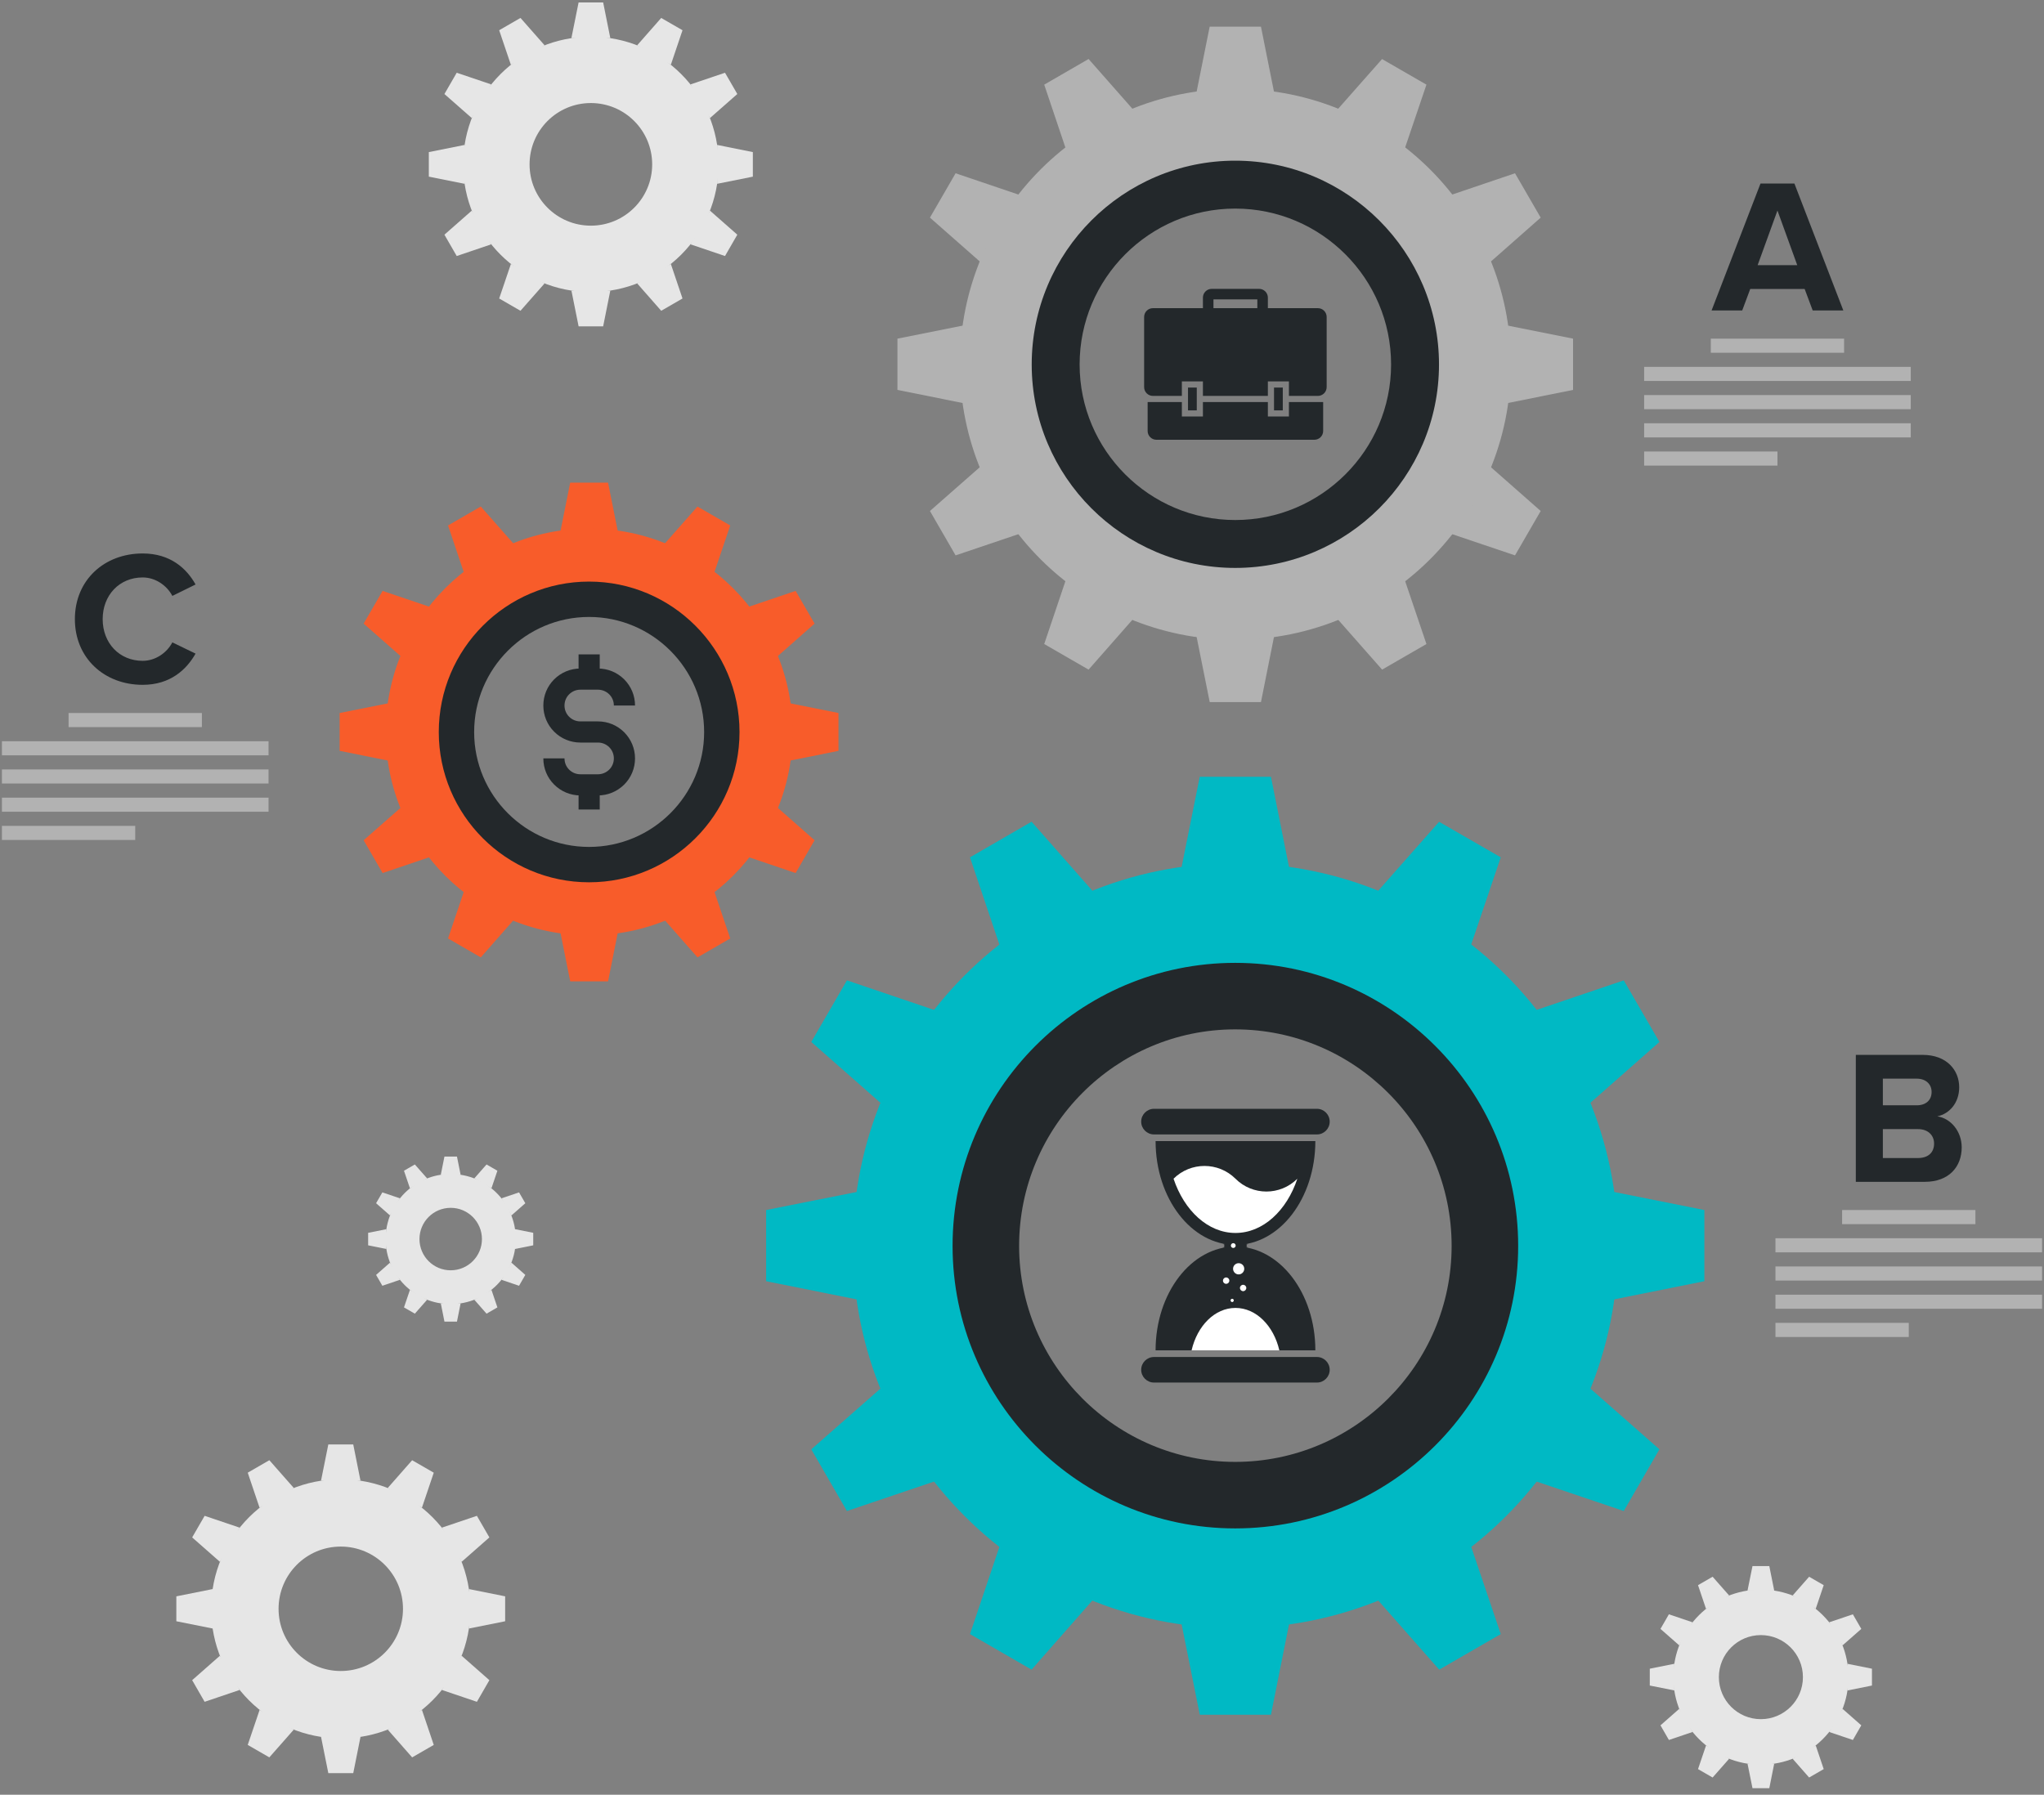 <?xml version="1.0" encoding="UTF-8" standalone="no"?>
<svg width="230px" height="202px" viewBox="0 0 230 202" version="1.1" xmlns="http://www.w3.org/2000/svg" xmlns:xlink="http://www.w3.org/1999/xlink">
    <rect x="0" y="0" width="230" height="202" fill="#808080" stroke="none"/>
    <!-- Generator: Sketch 39 (31667) - http://www.bohemiancoding.com/sketch -->
    <title>development</title>
    <desc>Created with Sketch.</desc>
    <defs></defs>
    <g id="Page-1" stroke="none" stroke-width="1" fill="none" fill-rule="evenodd">
        <g id="development">
            <polyline id="Fill-5" fill="#F85C2A" points="68.422 54.321 64.16 54.321 62.92 60.51 69.66 60.51 68.422 54.321"></polyline>
            <polyline id="Fill-6" fill="#F85C2A" points="54.101 57.009 50.415 59.142 52.432 65.128 58.276 61.75 54.101 57.009"></polyline>
            <polyline id="Fill-7" fill="#F85C2A" points="43.051 66.507 40.918 70.19 45.667 74.369 49.028 68.532 43.051 66.507"></polyline>
            <polyline id="Fill-8" fill="#F85C2A" points="38.217 80.251 38.217 84.511 44.419 85.755 44.419 79.013 38.217 80.251"></polyline>
            <polyline id="Fill-9" fill="#F85C2A" points="40.918 94.571 43.051 98.264 49.028 96.241 45.667 90.401 40.918 94.571"></polyline>
            <polyline id="Fill-10" fill="#F85C2A" points="50.415 105.627 54.101 107.756 58.276 103.006 52.434 99.645 50.415 105.627"></polyline>
            <polyline id="Fill-11" fill="#F85C2A" points="64.164 110.456 68.422 110.456 69.66 104.255 62.92 104.255 64.164 110.456"></polyline>
            <polyline id="Fill-12" fill="#F85C2A" points="78.486 107.756 82.169 105.627 80.144 99.645 74.303 103.006 78.486 107.756"></polyline>
            <polyline id="Fill-13" fill="#F85C2A" points="89.528 98.264 91.662 94.571 86.925 90.401 83.55 96.241 89.528 98.264"></polyline>
            <polyline id="Fill-14" fill="#F85C2A" points="94.351 84.511 94.351 80.251 88.169 79.013 88.169 85.755 94.351 84.511"></polyline>
            <polyline id="Fill-15" fill="#F85C2A" points="91.662 70.19 89.528 66.507 83.55 68.532 86.925 74.369 91.662 70.19"></polyline>
            <polyline id="Fill-16" fill="#F85C2A" points="82.169 59.142 78.481 57.014 74.303 61.75 80.144 65.119 82.169 59.142"></polyline>
            <path d="M66.283,97.313 C58.039,97.313 51.364,90.634 51.364,82.398 C51.364,74.145 58.039,67.45 66.283,67.45 C74.525,67.45 81.224,74.145 81.224,82.398 C81.224,90.634 74.525,97.313 66.283,97.313 L66.283,97.313 Z M66.286,59.491 C53.645,59.491 43.405,69.738 43.405,82.395 C43.405,95.039 53.645,105.274 66.286,105.274 C78.937,105.274 89.19,95.039 89.19,82.395 C89.19,69.738 78.937,59.491 66.286,59.491 L66.286,59.491 Z" id="Fill-17" fill="#F85C2A"></path>
            <path d="M66.283,69.44 C59.154,69.44 53.354,75.253 53.354,82.398 C53.354,89.525 59.154,95.323 66.283,95.323 C73.423,95.323 79.233,89.525 79.233,82.398 C79.233,75.253 73.423,69.44 66.283,69.44 L66.283,69.44 Z M66.283,99.304 C56.959,99.304 49.373,91.72 49.373,82.398 C49.373,73.058 56.959,65.459 66.283,65.459 C75.619,65.459 83.214,73.058 83.214,82.398 C83.214,91.72 75.619,99.304 66.283,99.304 L66.283,99.304 Z" id="Fill-18" fill="#23282B"></path>
            <polyline id="Fill-19" fill="#00B9C4" points="143.013 87.428 135 87.428 132.663 99.066 145.342 99.066 143.013 87.428"></polyline>
            <polyline id="Fill-20" fill="#00B9C4" points="116.077 92.486 109.146 96.495 112.939 107.749 123.929 101.402 116.077 92.486"></polyline>
            <polyline id="Fill-21" fill="#00B9C4" points="95.301 110.343 91.289 117.276 100.216 125.131 106.54 114.156 95.301 110.343"></polyline>
            <polyline id="Fill-22" fill="#00B9C4" points="86.209 136.192 86.209 144.203 97.872 146.545 97.872 133.867 86.209 136.192"></polyline>
            <polyline id="Fill-23" fill="#00B9C4" points="91.289 163.125 95.301 170.069 106.54 166.268 100.216 155.284 91.289 163.125"></polyline>
            <polyline id="Fill-24" fill="#00B9C4" points="109.146 183.921 116.077 187.922 123.929 178.99 112.943 172.667 109.146 183.921"></polyline>
            <polyline id="Fill-25" fill="#00B9C4" points="135.007 193 143.013 193 145.342 181.34 132.663 181.34 135.007 193"></polyline>
            <polyline id="Fill-26" fill="#00B9C4" points="161.944 187.922 168.871 183.921 165.062 172.667 154.073 178.99 161.944 187.922"></polyline>
            <polyline id="Fill-27" fill="#00B9C4" points="182.712 170.069 186.725 163.125 177.813 155.284 171.465 166.268 182.712 170.069"></polyline>
            <polyline id="Fill-28" fill="#00B9C4" points="191.783 144.203 191.783 136.192 180.146 133.867 180.146 146.545 191.783 144.203"></polyline>
            <polyline id="Fill-29" fill="#00B9C4" points="186.725 117.276 182.712 110.343 171.465 114.156 177.813 125.131 186.725 117.276"></polyline>
            <polyline id="Fill-30" fill="#00B9C4" points="168.871 96.495 161.933 92.495 154.073 101.402 165.062 107.733 168.871 96.495"></polyline>
            <path d="M138.989,168.283 C123.485,168.283 110.932,155.717 110.932,140.23 C110.932,124.709 123.485,112.116 138.989,112.116 C154.491,112.116 167.087,124.709 167.087,140.23 C167.087,155.717 154.491,168.283 138.989,168.283 L138.989,168.283 Z M138.996,97.15 C115.22,97.15 95.965,116.424 95.965,140.223 C95.965,164.006 115.22,183.258 138.996,183.258 C162.791,183.258 182.07,164.006 182.07,140.223 C182.07,116.424 162.791,97.15 138.996,97.15 L138.996,97.15 Z" id="Fill-31" fill="#00B9C4"></path>
            <path d="M138.989,115.859 C125.583,115.859 114.676,126.792 114.676,140.23 C114.676,153.634 125.583,164.539 138.989,164.539 C152.418,164.539 163.343,153.634 163.343,140.23 C163.343,126.792 152.418,115.859 138.989,115.859 L138.989,115.859 Z M138.989,172.026 C121.454,172.026 107.188,157.763 107.188,140.23 C107.188,122.664 121.454,108.372 138.989,108.372 C156.547,108.372 170.831,122.664 170.831,140.23 C170.831,157.763 156.547,172.026 138.989,172.026 L138.989,172.026 Z" id="Fill-32" fill="#23282B"></path>
            <polyline id="Fill-33" fill="#B2B2B2" points="141.889 3 136.118 3 134.437 11.38 143.566 11.38 141.889 3"></polyline>
            <polyline id="Fill-34" fill="#B2B2B2" points="122.492 6.64 117.5 9.528 120.229 17.635 128.146 13.061 122.492 6.64"></polyline>
            <polyline id="Fill-35" fill="#B2B2B2" points="107.528 19.502 104.641 24.494 111.07 30.152 115.624 22.246 107.528 19.502"></polyline>
            <polyline id="Fill-36" fill="#B2B2B2" points="100.983 38.118 100.983 43.885 109.38 45.572 109.38 36.439 100.983 38.118"></polyline>
            <polyline id="Fill-37" fill="#B2B2B2" points="104.641 57.513 107.528 62.509 115.624 59.774 111.07 51.866 104.641 57.513"></polyline>
            <polyline id="Fill-38" fill="#B2B2B2" points="117.5 72.487 122.492 75.368 128.146 68.937 120.232 64.383 117.5 72.487"></polyline>
            <polyline id="Fill-39" fill="#B2B2B2" points="136.123 79.023 141.889 79.023 143.566 70.629 134.437 70.629 136.123 79.023"></polyline>
            <polyline id="Fill-40" fill="#B2B2B2" points="155.522 75.368 160.51 72.487 157.766 64.383 149.854 68.937 155.522 75.368"></polyline>
            <polyline id="Fill-41" fill="#B2B2B2" points="170.476 62.509 173.365 57.513 166.949 51.866 162.377 59.774 170.476 62.509"></polyline>
            <polyline id="Fill-42" fill="#B2B2B2" points="177.007 43.885 177.007 38.118 168.63 36.439 168.63 45.572 177.007 43.885"></polyline>
            <polyline id="Fill-43" fill="#B2B2B2" points="173.365 24.494 170.476 19.502 162.377 22.246 166.949 30.152 173.365 24.494"></polyline>
            <polyline id="Fill-44" fill="#B2B2B2" points="160.51 9.528 155.514 6.647 149.854 13.061 157.766 17.623 160.51 9.528"></polyline>
            <path d="M138.991,61.226 C127.826,61.226 118.788,52.177 118.788,41.024 C118.788,29.846 127.826,20.78 138.991,20.78 C150.153,20.78 159.227,29.846 159.227,41.024 C159.227,52.177 150.153,61.226 138.991,61.226 L138.991,61.226 Z M138.996,9.999 C121.875,9.999 108.009,23.879 108.009,41.02 C108.009,58.144 121.875,72.01 138.996,72.01 C156.13,72.01 170.015,58.144 170.015,41.02 C170.015,23.879 156.13,9.999 138.996,9.999 L138.996,9.999 Z" id="Fill-45" fill="#B2B2B2"></path>
            <path d="M138.991,23.476 C129.337,23.476 121.483,31.348 121.483,41.024 C121.483,50.677 129.337,58.53 138.991,58.53 C148.662,58.53 156.531,50.677 156.531,41.024 C156.531,31.348 148.662,23.476 138.991,23.476 L138.991,23.476 Z M138.991,63.921 C126.364,63.921 116.092,53.65 116.092,41.024 C116.092,28.375 126.364,18.084 138.991,18.084 C151.635,18.084 161.922,28.375 161.922,41.024 C161.922,53.65 151.635,63.921 138.991,63.921 L138.991,63.921 Z" id="Fill-46" fill="#23282B"></path>
            <polygon id="Fill-47" fill="#23282B" points="133.679 46.189 134.667 46.189 134.667 43.621 133.679 43.621"></polygon>
            <path d="M148.295,34.685 L129.729,34.685 C129.186,34.685 128.742,35.129 128.742,35.672 L128.742,43.572 C128.742,44.115 129.186,44.561 129.729,44.561 L132.988,44.561 L132.988,42.93 L135.358,42.93 L135.358,44.561 L142.666,44.561 L142.666,42.93 L145.036,42.93 L145.036,44.561 L148.295,44.561 C148.838,44.561 149.282,44.115 149.282,43.572 L149.282,35.672 C149.282,35.129 148.838,34.685 148.295,34.685" id="Fill-48" fill="#23282B"></path>
            <path d="M145.036,46.88 L142.666,46.88 L142.666,45.251 L135.358,45.251 L135.358,46.88 L132.988,46.88 L132.988,45.251 L129.137,45.251 L129.137,48.51 C129.137,49.054 129.582,49.497 130.125,49.497 L147.899,49.497 C148.442,49.497 148.888,49.054 148.888,48.51 L148.888,45.251 L145.036,45.251 L145.036,46.88" id="Fill-49" fill="#23282B"></path>
            <polygon id="Fill-50" fill="#23282B" points="143.358 46.189 144.345 46.189 144.345 43.621 143.358 43.621"></polygon>
            <path d="M142.376,32.801 C142.184,32.608 141.931,32.512 141.678,32.512 L136.345,32.512 C136.093,32.512 135.84,32.608 135.648,32.801 C135.454,32.994 135.358,33.247 135.358,33.5 L135.358,34.685 L136.544,34.685 L136.544,33.697 L141.481,33.697 L141.481,34.685 L142.666,34.685 L142.666,33.5 C142.666,33.247 142.57,32.994 142.376,32.801" id="Fill-51" fill="#23282B"></path>
            <polygon id="Fill-52" fill="#23282B" points="137.765 141.782 140.278 141.782 140.278 138.642 137.765 138.642"></polygon>
            <path d="M140.473,139.967 C140.36,139.994 140.278,140.088 140.278,140.206 L140.278,140.008 C140.342,139.994 140.405,139.983 140.473,139.967" id="Fill-53" fill="#23282B"></path>
            <path d="M140.479,140.451 C140.413,140.439 140.345,140.425 140.278,140.415 L140.278,140.206 C140.278,140.329 140.361,140.429 140.479,140.451" id="Fill-54" fill="#23282B"></path>
            <path d="M137.572,139.967 C137.682,139.994 137.765,140.088 137.765,140.206 L137.765,140.008 C137.698,139.994 137.633,139.983 137.572,139.967" id="Fill-55" fill="#23282B"></path>
            <path d="M137.563,140.451 C137.628,140.439 137.696,140.425 137.765,140.415 L137.765,140.206 C137.765,140.329 137.678,140.429 137.563,140.451" id="Fill-56" fill="#23282B"></path>
            <path d="M130.032,128.429 C130.032,134.889 134.057,140.118 139.02,140.118 C143.983,140.118 148.009,134.889 148.009,128.429 L130.032,128.429" id="Fill-57" fill="#23282B"></path>
            <path d="M139.02,140.3 C134.057,140.3 130.032,145.529 130.032,151.982 L148.009,151.982 C148.009,145.529 143.984,140.3 139.02,140.3" id="Fill-58" fill="#23282B"></path>
            <path d="M139.02,132.667 C137.094,130.753 133.978,130.753 132.052,132.667 C133.254,136.261 135.922,138.773 139.02,138.773 C142.119,138.773 144.789,136.261 145.984,132.667 C144.058,134.592 140.945,134.592 139.02,132.667" id="Fill-59" fill="#FFFFFF"></path>
            <path d="M143.956,151.982 C143.321,149.226 141.35,147.21 139.02,147.21 C136.689,147.21 134.719,149.226 134.084,151.982 L143.956,151.982" id="Fill-60" fill="#FFFFFF"></path>
            <path d="M139.044,140.19 C139.044,140.343 138.921,140.461 138.773,140.461 C138.623,140.461 138.505,140.343 138.505,140.19 C138.505,140.05 138.623,139.919 138.773,139.919 C138.921,139.919 139.044,140.05 139.044,140.19" id="Fill-61" fill="#FFFFFF"></path>
            <path d="M138.33,144.143 C138.33,144.341 138.172,144.497 137.969,144.497 C137.77,144.497 137.614,144.341 137.614,144.143 C137.614,143.941 137.77,143.781 137.969,143.781 C138.172,143.781 138.33,143.941 138.33,144.143" id="Fill-62" fill="#FFFFFF"></path>
            <path d="M140.009,142.806 C140.009,143.151 139.727,143.438 139.379,143.438 C139.032,143.438 138.75,143.151 138.75,142.806 C138.75,142.457 139.032,142.175 139.379,142.175 C139.727,142.175 140.009,142.457 140.009,142.806" id="Fill-63" fill="#FFFFFF"></path>
            <path d="M138.832,146.36 C138.832,146.459 138.748,146.549 138.653,146.549 C138.549,146.549 138.47,146.459 138.47,146.36 C138.47,146.266 138.549,146.181 138.653,146.181 C138.748,146.181 138.832,146.266 138.832,146.36" id="Fill-64" fill="#FFFFFF"></path>
            <path d="M140.24,144.962 C140.24,145.158 140.081,145.324 139.884,145.324 C139.683,145.324 139.525,145.158 139.525,144.962 C139.525,144.764 139.683,144.608 139.884,144.608 C140.081,144.608 140.24,144.764 140.24,144.962" id="Fill-65" fill="#FFFFFF"></path>
            <path d="M149.624,126.243 C149.624,125.449 148.979,124.799 148.191,124.799 L129.852,124.799 C129.059,124.799 128.412,125.449 128.412,126.243 C128.412,127.037 129.059,127.684 129.852,127.684 L148.191,127.684 C148.979,127.684 149.624,127.037 149.624,126.243" id="Fill-66" fill="#23282B"></path>
            <path d="M149.624,154.171 C149.624,153.381 148.979,152.733 148.191,152.733 L129.852,152.733 C129.059,152.733 128.412,153.381 128.412,154.171 C128.412,154.962 129.059,155.61 129.852,155.61 L148.191,155.61 C148.979,155.61 149.624,154.962 149.624,154.171" id="Fill-67" fill="#23282B"></path>
            <path d="M67.285,89.527 L65.305,89.527 C64.198,89.527 63.145,89.093 62.357,88.308 C61.57,87.522 61.139,86.474 61.139,85.359 L63.521,85.359 C63.521,85.841 63.702,86.286 64.041,86.624 C64.379,86.961 64.823,87.146 65.305,87.146 L67.285,87.146 C67.761,87.146 68.212,86.959 68.558,86.617 C68.888,86.286 69.074,85.841 69.074,85.359 C69.074,84.885 68.888,84.434 68.55,84.096 C68.212,83.764 67.761,83.576 67.285,83.576 L65.305,83.576 C64.198,83.576 63.145,83.142 62.357,82.356 C61.57,81.569 61.139,80.522 61.139,79.408 C61.139,78.295 61.57,77.25 62.356,76.462 C63.145,75.677 64.198,75.244 65.305,75.244 L67.285,75.244 C68.39,75.244 69.438,75.673 70.228,76.454 C71.023,77.249 71.456,78.293 71.456,79.408 L69.074,79.408 C69.074,78.932 68.888,78.479 68.553,78.148 C68.212,77.814 67.761,77.626 67.285,77.626 L65.305,77.626 C64.823,77.626 64.38,77.81 64.041,78.15 C63.702,78.481 63.521,78.933 63.521,79.408 C63.521,79.888 63.702,80.333 64.042,80.673 C64.379,81.009 64.823,81.195 65.305,81.195 L67.285,81.195 C68.391,81.195 69.438,81.624 70.229,82.408 C71.023,83.207 71.456,84.249 71.456,85.359 C71.456,86.474 71.023,87.522 70.234,88.308 C69.438,89.095 68.39,89.527 67.285,89.527" id="Fill-68" fill="#23282B"></path>
            <polygon id="Fill-69" fill="#23282B" points="65.104 76.434 67.485 76.434 67.485 73.653 65.104 73.653"></polygon>
            <polygon id="Fill-70" fill="#23282B" points="65.104 91.112 67.485 91.112 67.485 88.335 65.104 88.335"></polygon>
            <path d="M197.778,29.842 L200.007,23.695 L202.234,29.842 L197.778,29.842 L197.778,29.842 Z M192.595,34.942 L196.042,34.942 L196.946,32.522 L203.067,32.522 L203.972,34.942 L207.419,34.942 L201.914,20.654 L198.1,20.654 L192.595,34.942 L192.595,34.942 Z" id="Fill-71" fill="#23282B"></path>
            <polygon id="Fill-72" fill="#B2B2B2" points="192.507 39.703 207.507 39.703 207.507 38.118 192.507 38.118"></polygon>
            <polygon id="Fill-73" fill="#B2B2B2" points="185.007 42.879 215.007 42.879 215.007 41.292 185.007 41.292"></polygon>
            <polygon id="Fill-74" fill="#B2B2B2" points="185.007 46.056 215.007 46.056 215.007 44.467 185.007 44.467"></polygon>
            <polygon id="Fill-75" fill="#B2B2B2" points="185.007 49.23 215.007 49.23 215.007 47.641 185.007 47.641"></polygon>
            <polygon id="Fill-76" fill="#B2B2B2" points="185.007 52.406 200.007 52.406 200.007 50.818 185.007 50.818"></polygon>
            <path d="M215.812,130.34 L211.868,130.34 L211.868,127.084 L215.812,127.084 C216.99,127.084 217.632,127.813 217.632,128.711 C217.632,129.739 216.946,130.34 215.812,130.34 L215.812,130.34 Z M211.868,121.406 L215.681,121.406 C216.709,121.406 217.352,122.029 217.352,122.907 C217.352,123.828 216.709,124.405 215.681,124.405 L211.868,124.405 L211.868,121.406 L211.868,121.406 Z M217.995,125.647 C219.344,125.369 220.458,124.148 220.458,122.37 C220.458,120.463 219.069,118.729 216.347,118.729 L208.826,118.729 L208.826,133.018 L216.583,133.018 C219.324,133.018 220.74,131.303 220.74,129.14 C220.74,127.361 219.54,125.884 217.995,125.647 L217.995,125.647 Z" id="Fill-77" fill="#23282B"></path>
            <polygon id="Fill-78" fill="#B2B2B2" points="207.283 137.78 222.283 137.78 222.283 136.192 207.283 136.192"></polygon>
            <polygon id="Fill-79" fill="#B2B2B2" points="199.783 140.954 229.783 140.954 229.783 139.366 199.783 139.366"></polygon>
            <polygon id="Fill-80" fill="#B2B2B2" points="199.783 144.131 229.783 144.131 229.783 142.543 199.783 142.543"></polygon>
            <polygon id="Fill-81" fill="#B2B2B2" points="199.783 147.305 229.783 147.305 229.783 145.719 199.783 145.719"></polygon>
            <polygon id="Fill-82" fill="#B2B2B2" points="199.783 150.481 214.783 150.481 214.783 148.891 199.783 148.891"></polygon>
            <path d="M16.053,64.993 C17.51,64.993 18.795,65.917 19.393,67.071 L22.006,65.786 C21.002,63.989 19.18,62.294 16.053,62.294 C11.745,62.294 8.426,65.274 8.426,69.687 C8.426,74.077 11.745,77.079 16.053,77.079 C19.18,77.079 21.002,75.343 22.006,73.565 L19.393,72.3 C18.795,73.456 17.51,74.378 16.053,74.378 C13.44,74.378 11.553,72.386 11.553,69.687 C11.553,66.985 13.44,64.993 16.053,64.993" id="Fill-83" fill="#23282B"></path>
            <polygon id="Fill-84" fill="#B2B2B2" points="7.717 81.837 22.717 81.837 22.717 80.251 7.717 80.251"></polygon>
            <polygon id="Fill-85" fill="#B2B2B2" points="0.217 85.015 30.217 85.015 30.217 83.427 0.217 83.427"></polygon>
            <polygon id="Fill-86" fill="#B2B2B2" points="0.217 88.188 30.217 88.188 30.217 86.604 0.217 86.604"></polygon>
            <polygon id="Fill-87" fill="#B2B2B2" points="0.217 91.364 30.217 91.364 30.217 89.776 0.217 89.776"></polygon>
            <polygon id="Fill-88" fill="#B2B2B2" points="0.217 94.542 15.217 94.542 15.217 92.954 0.217 92.954"></polygon>
            <polyline id="Fill-89" fill="#E6E6E6" points="67.871 0.273 65.106 0.273 64.296 4.292 68.675 4.292 67.871 0.273"></polyline>
            <polyline id="Fill-90" fill="#E6E6E6" points="58.567 2.018 56.17 3.403 57.485 7.293 61.283 5.102 58.567 2.018"></polyline>
            <polyline id="Fill-91" fill="#E6E6E6" points="51.392 8.188 50.008 10.582 53.091 13.293 55.278 9.501 51.392 8.188"></polyline>
            <polyline id="Fill-92" fill="#E6E6E6" points="48.254 17.118 48.255 19.882 52.284 20.689 52.284 16.31 48.254 17.118"></polyline>
            <polyline id="Fill-93" fill="#E6E6E6" points="50.008 26.415 51.392 28.816 55.278 27.499 53.091 23.703 50.008 26.415"></polyline>
            <polyline id="Fill-94" fill="#E6E6E6" points="56.17 33.596 58.567 34.979 61.283 31.895 57.489 29.71 56.17 33.596"></polyline>
            <polyline id="Fill-95" fill="#E6E6E6" points="65.107 36.73 67.871 36.73 68.675 32.706 64.299 32.706 65.107 36.73"></polyline>
            <polyline id="Fill-96" fill="#E6E6E6" points="74.403 34.979 76.799 33.596 75.487 29.71 71.693 31.895 74.403 34.979"></polyline>
            <polyline id="Fill-97" fill="#E6E6E6" points="81.582 28.816 82.966 26.415 79.883 23.703 77.693 27.499 81.582 28.816"></polyline>
            <polyline id="Fill-98" fill="#E6E6E6" points="84.715 19.882 84.714 17.118 80.695 16.31 80.695 20.689 84.715 19.882"></polyline>
            <polyline id="Fill-99" fill="#E6E6E6" points="82.966 10.582 81.582 8.188 77.693 9.501 79.883 13.293 82.966 10.582"></polyline>
            <polyline id="Fill-100" fill="#E6E6E6" points="76.799 3.403 74.402 2.021 71.693 5.102 75.487 7.288 76.799 3.403"></polyline>
            <path d="M66.485,25.399 C62.674,25.399 59.589,22.311 59.589,18.503 C59.589,14.688 62.674,11.598 66.485,11.598 C70.295,11.598 73.386,14.688 73.386,18.503 C73.386,22.311 70.295,25.399 66.485,25.399 L66.485,25.399 Z M66.485,4.128 C58.549,4.128 52.114,10.561 52.114,18.503 C52.114,26.441 58.549,32.872 66.485,32.872 C74.425,32.872 80.862,26.441 80.862,18.503 C80.862,10.561 74.425,4.128 66.485,4.128 L66.485,4.128 Z" id="Fill-101" fill="#E6E6E6"></path>
            <polyline id="Fill-102" fill="#E6E6E6" points="39.749 162.579 36.943 162.579 36.122 166.657 40.565 166.657 39.749 162.579"></polyline>
            <polyline id="Fill-103" fill="#E6E6E6" points="30.307 164.349 27.876 165.755 29.209 169.702 33.063 167.479 30.307 164.349"></polyline>
            <polyline id="Fill-104" fill="#E6E6E6" points="23.026 170.61 21.623 173.04 24.751 175.792 26.97 171.942 23.026 170.61"></polyline>
            <polyline id="Fill-105" fill="#E6E6E6" points="19.842 179.672 19.843 182.477 23.932 183.296 23.932 178.852 19.842 179.672"></polyline>
            <polyline id="Fill-106" fill="#E6E6E6" points="21.623 189.107 23.026 191.543 26.97 190.207 24.751 186.354 21.623 189.107"></polyline>
            <polyline id="Fill-107" fill="#E6E6E6" points="27.876 196.395 30.307 197.797 33.063 194.668 29.213 192.451 27.876 196.395"></polyline>
            <polyline id="Fill-108" fill="#E6E6E6" points="36.945 199.575 39.749 199.575 40.565 195.492 36.125 195.492 36.945 199.575"></polyline>
            <polyline id="Fill-109" fill="#E6E6E6" points="46.377 197.797 48.809 196.395 47.478 192.451 43.627 194.668 46.377 197.797"></polyline>
            <polyline id="Fill-110" fill="#E6E6E6" points="53.663 191.543 55.067 189.107 51.939 186.354 49.717 190.207 53.663 191.543"></polyline>
            <polyline id="Fill-111" fill="#E6E6E6" points="56.842 182.477 56.842 179.672 52.763 178.852 52.763 183.296 56.842 182.477"></polyline>
            <polyline id="Fill-112" fill="#E6E6E6" points="55.067 173.04 53.663 170.61 49.717 171.942 51.939 175.792 55.067 173.04"></polyline>
            <polyline id="Fill-113" fill="#E6E6E6" points="48.809 165.755 46.376 164.353 43.627 167.479 47.478 169.697 48.809 165.755"></polyline>
            <path d="M38.343,188.076 C34.476,188.076 31.345,184.942 31.345,181.078 C31.345,177.208 34.476,174.071 38.343,174.071 C42.209,174.071 45.346,177.208 45.346,181.078 C45.346,184.942 42.209,188.076 38.343,188.076 L38.343,188.076 Z M38.343,166.491 C30.289,166.491 23.759,173.018 23.759,181.078 C23.759,189.134 30.289,195.659 38.343,195.659 C46.4,195.659 52.932,189.134 52.932,181.078 C52.932,173.018 46.4,166.491 38.343,166.491 L38.343,166.491 Z" id="Fill-114" fill="#E6E6E6"></path>
            <polyline id="Fill-115" fill="#E6E6E6" points="51.42 130.174 50.011 130.174 49.599 132.221 51.83 132.221 51.42 130.174"></polyline>
            <polyline id="Fill-116" fill="#E6E6E6" points="46.68 131.063 45.458 131.769 46.128 133.75 48.063 132.634 46.68 131.063"></polyline>
            <polyline id="Fill-117" fill="#E6E6E6" points="43.024 134.206 42.319 135.426 43.89 136.808 45.004 134.875 43.024 134.206"></polyline>
            <polyline id="Fill-118" fill="#E6E6E6" points="41.425 138.756 41.426 140.165 43.479 140.576 43.479 138.345 41.425 138.756"></polyline>
            <polyline id="Fill-119" fill="#E6E6E6" points="42.319 143.493 43.024 144.716 45.004 144.045 43.89 142.111 42.319 143.493"></polyline>
            <polyline id="Fill-120" fill="#E6E6E6" points="45.458 147.152 46.68 147.856 48.063 146.285 46.13 145.172 45.458 147.152"></polyline>
            <polyline id="Fill-121" fill="#E6E6E6" points="50.012 148.749 51.42 148.749 51.83 146.699 49.601 146.699 50.012 148.749"></polyline>
            <polyline id="Fill-122" fill="#E6E6E6" points="54.748 147.856 55.969 147.152 55.3 145.172 53.367 146.285 54.748 147.856"></polyline>
            <polyline id="Fill-123" fill="#E6E6E6" points="58.406 144.716 59.111 143.493 57.541 142.111 56.425 144.045 58.406 144.716"></polyline>
            <polyline id="Fill-124" fill="#E6E6E6" points="60.002 140.165 60.002 138.756 57.954 138.345 57.954 140.576 60.002 140.165"></polyline>
            <polyline id="Fill-125" fill="#E6E6E6" points="59.111 135.426 58.406 134.206 56.425 134.875 57.541 136.808 59.111 135.426"></polyline>
            <polyline id="Fill-126" fill="#E6E6E6" points="55.969 131.769 54.748 131.064 53.367 132.634 55.3 133.748 55.969 131.769"></polyline>
            <path d="M50.714,142.976 C48.772,142.976 47.201,141.402 47.201,139.462 C47.201,137.519 48.772,135.944 50.714,135.944 C52.655,135.944 54.23,137.519 54.23,139.462 C54.23,141.402 52.655,142.976 50.714,142.976 L50.714,142.976 Z M50.714,132.138 C46.671,132.138 43.392,135.415 43.392,139.462 C43.392,143.506 46.671,146.783 50.714,146.783 C54.76,146.783 58.039,143.506 58.039,139.462 C58.039,135.415 54.76,132.138 50.714,132.138 L50.714,132.138 Z" id="Fill-127" fill="#E6E6E6"></path>
            <polyline id="Fill-128" fill="#E6E6E6" points="199.091 176.268 197.197 176.268 196.639 179.023 199.643 179.023 199.091 176.268"></polyline>
            <polyline id="Fill-129" fill="#E6E6E6" points="192.711 177.465 191.069 178.414 191.97 181.082 194.573 179.58 192.711 177.465"></polyline>
            <polyline id="Fill-130" fill="#E6E6E6" points="187.792 181.694 186.844 183.337 188.958 185.195 190.458 182.596 187.792 181.694"></polyline>
            <polyline id="Fill-131" fill="#E6E6E6" points="185.641 187.818 185.641 189.713 188.406 190.266 188.406 187.264 185.641 187.818"></polyline>
            <polyline id="Fill-132" fill="#E6E6E6" points="186.844 194.192 187.792 195.839 190.458 194.936 188.958 192.333 186.844 194.192"></polyline>
            <polyline id="Fill-133" fill="#E6E6E6" points="191.069 199.117 192.711 200.064 194.573 197.95 191.973 196.451 191.069 199.117"></polyline>
            <polyline id="Fill-134" fill="#E6E6E6" points="197.198 201.266 199.091 201.266 199.643 198.506 196.639 198.506 197.198 201.266"></polyline>
            <polyline id="Fill-135" fill="#E6E6E6" points="203.571 200.064 205.212 199.117 204.313 196.451 201.712 197.95 203.571 200.064"></polyline>
            <polyline id="Fill-136" fill="#E6E6E6" points="208.493 195.839 209.442 194.192 207.329 192.333 205.825 194.936 208.493 195.839"></polyline>
            <polyline id="Fill-137" fill="#E6E6E6" points="210.641 189.713 210.641 187.818 207.883 187.264 207.883 190.266 210.641 189.713"></polyline>
            <polyline id="Fill-138" fill="#E6E6E6" points="209.442 183.337 208.493 181.694 205.825 182.596 207.329 185.195 209.442 183.337"></polyline>
            <polyline id="Fill-139" fill="#E6E6E6" points="205.212 178.414 203.571 177.467 201.712 179.58 204.313 181.077 205.212 178.414"></polyline>
            <path d="M198.14,193.496 C195.528,193.496 193.415,191.379 193.415,188.769 C193.415,186.152 195.528,184.034 198.14,184.034 C200.752,184.034 202.874,186.152 202.874,188.769 C202.874,191.379 200.752,193.496 198.14,193.496 L198.14,193.496 Z M198.14,178.911 C192.7,178.911 188.287,183.321 188.287,188.769 C188.287,194.21 192.7,198.62 198.14,198.62 C203.586,198.62 208,194.21 208,188.769 C208,183.321 203.586,178.911 198.14,178.911 L198.14,178.911 Z" id="Fill-140" fill="#E6E6E6"></path>
        </g>
    </g>
</svg>